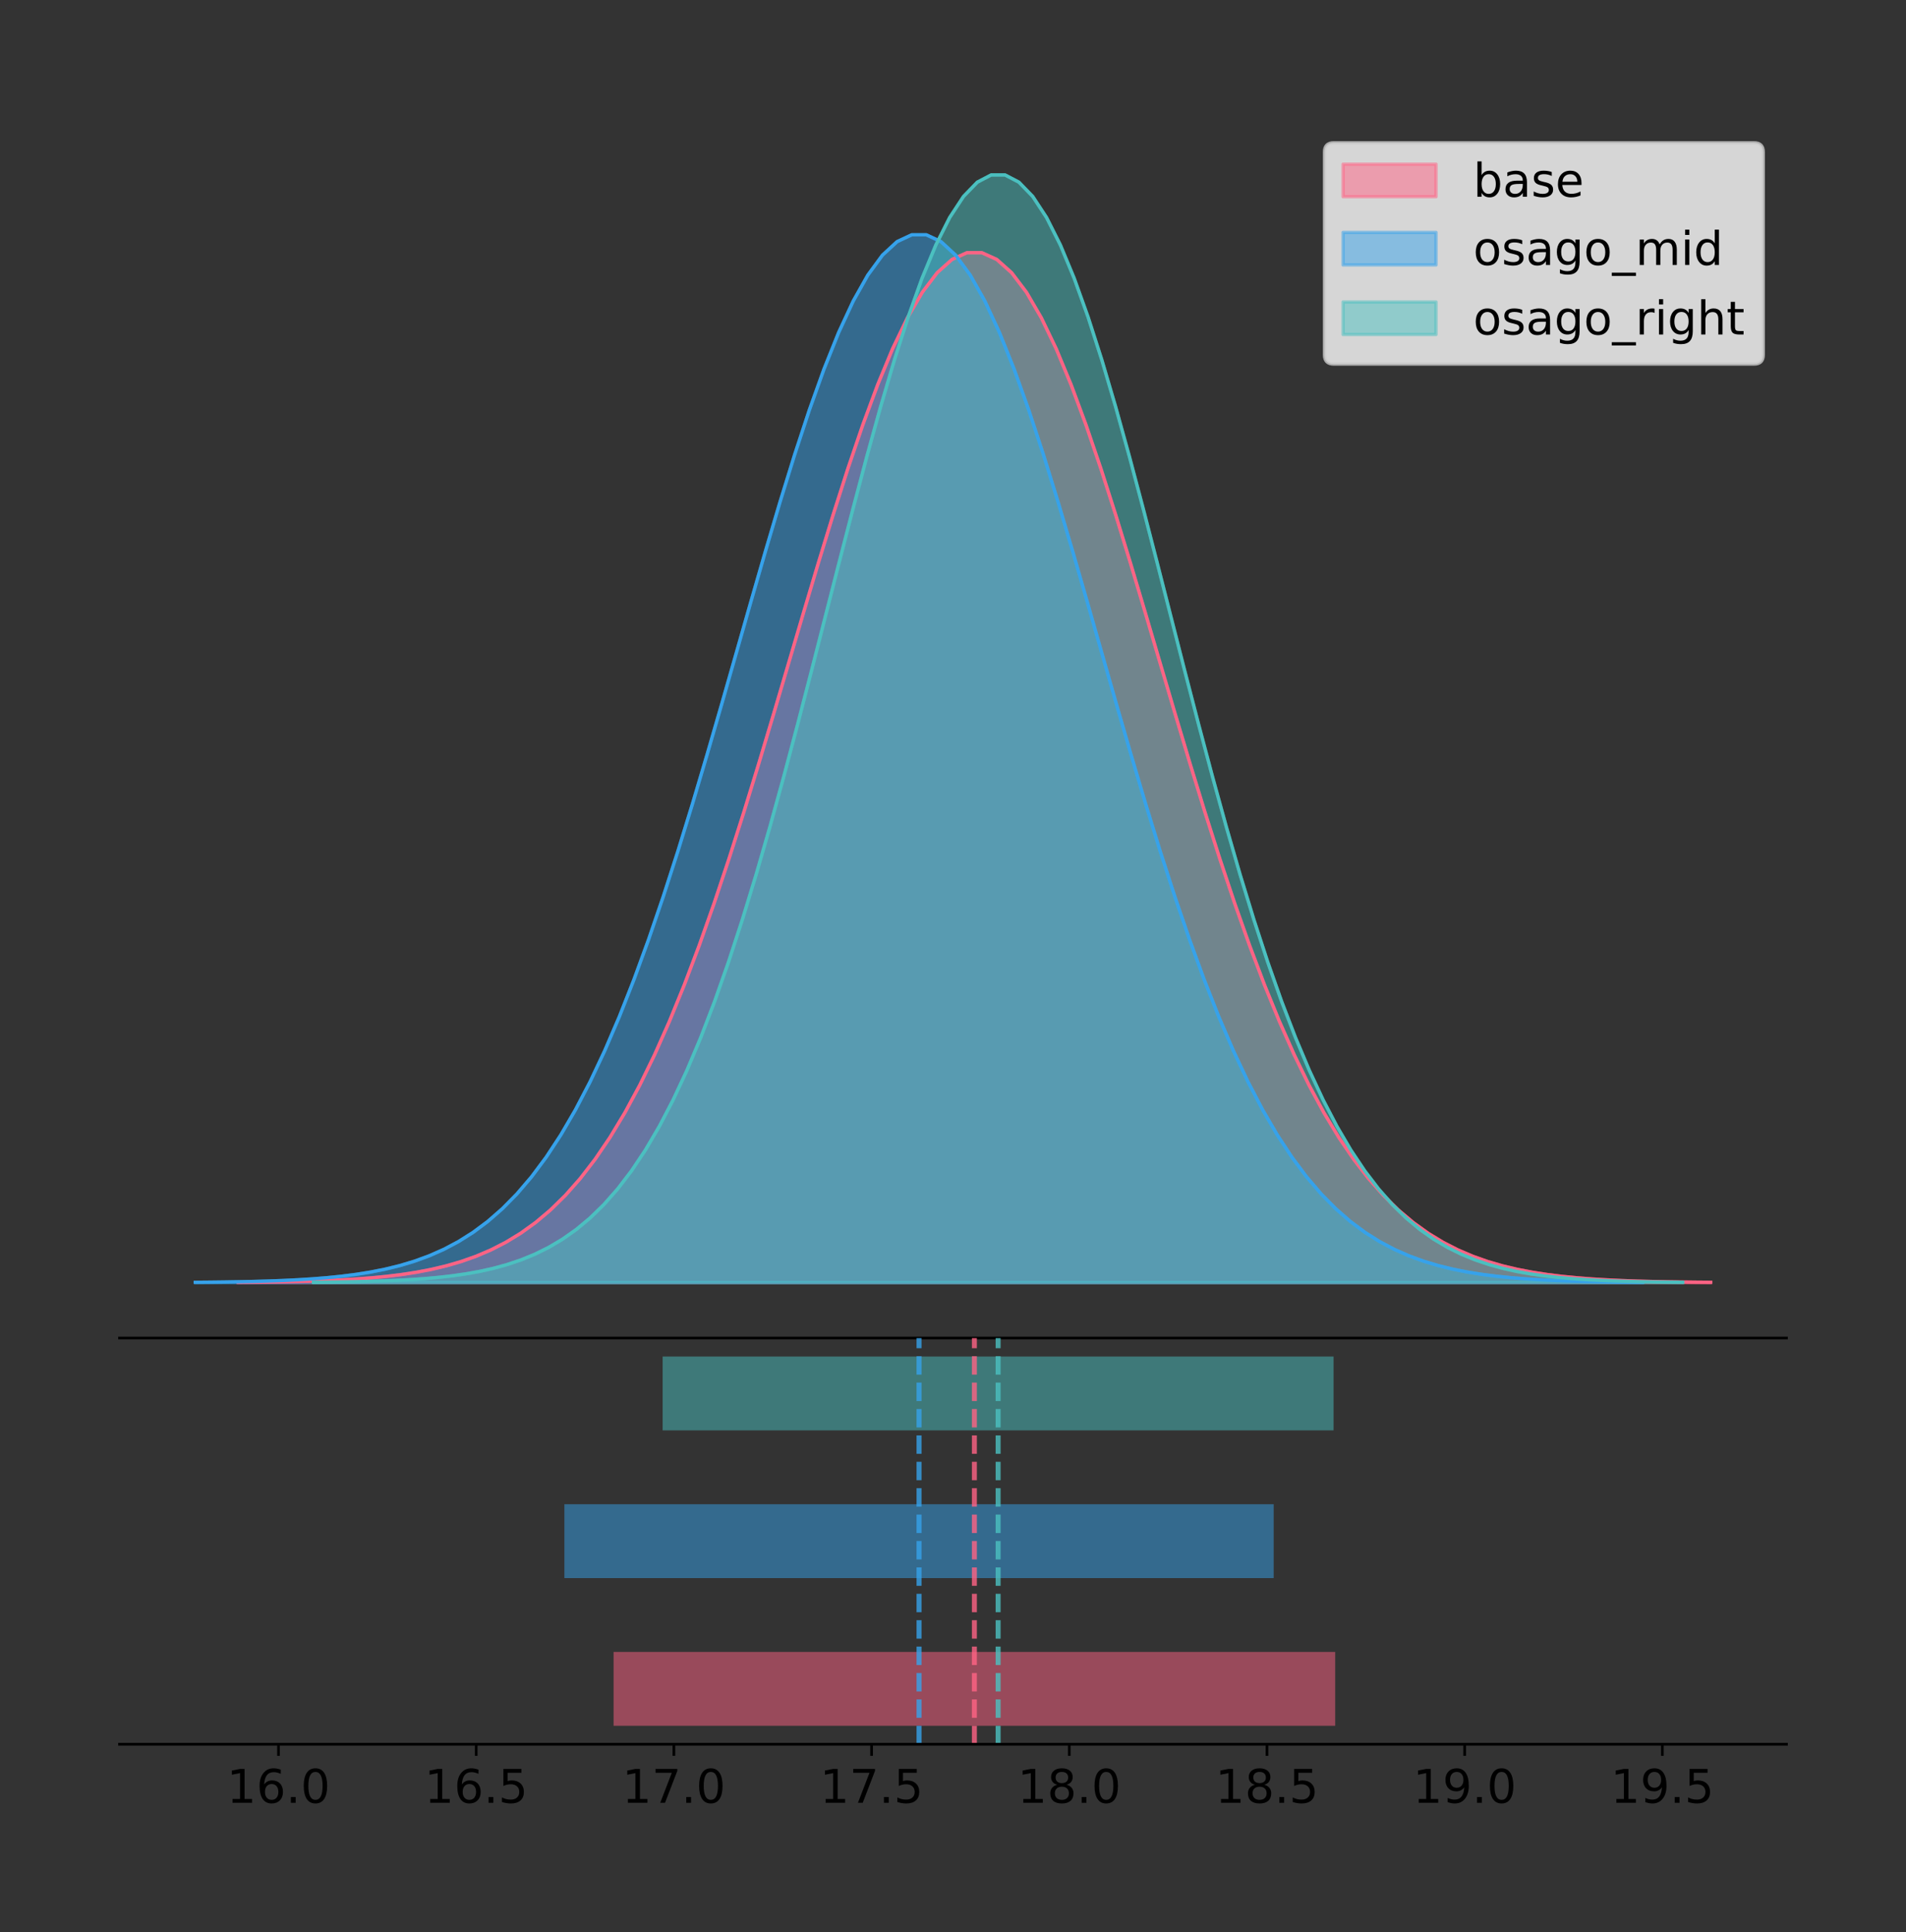 <?xml version="1.0" encoding="utf-8" standalone="no"?>
<!DOCTYPE svg PUBLIC "-//W3C//DTD SVG 1.1//EN"
  "http://www.w3.org/Graphics/SVG/1.1/DTD/svg11.dtd">
<!-- Created with matplotlib (https://matplotlib.org/) -->
<svg height="581.789pt" version="1.1" viewBox="0 0 574.2 581.789" width="574.2pt" xmlns="http://www.w3.org/2000/svg" xmlns:xlink="http://www.w3.org/1999/xlink">
 <rect x="0" y="0" width="574.2" height="581.789" fill="#333333" stroke="none"/>
 <defs>
  <style type="text/css">
*{stroke-linecap:butt;stroke-linejoin:round;}
  </style>
 </defs>
 <g id="figure_1">
  <g id="patch_1">
   <path d="M 0 581.789 
L 574.2 581.789 
L 574.2 0 
L 0 0 
z
" style="fill:none;"/>
  </g>
  <g id="axes_1">
   <g id="patch_2">
    <path d="M 36 402.93 
L 538.2 402.93 
L 538.2 36 
L 36 36 
z
" style="fill:none;"/>
   </g>
   <g id="PolyCollection_1">
    <defs>
     <path d="M 71.715 -195.538 
L 71.715 -195.642 
L 76.196 -195.681 
L 80.678 -195.734 
L 85.159 -195.805 
L 89.641 -195.898 
L 94.122 -196.021 
L 98.603 -196.182 
L 103.085 -196.391 
L 107.566 -196.66 
L 112.048 -197.004 
L 116.529 -197.442 
L 121.01 -197.994 
L 125.492 -198.685 
L 129.973 -199.545 
L 134.454 -200.607 
L 138.936 -201.909 
L 143.417 -203.493 
L 147.899 -205.406 
L 152.38 -207.699 
L 156.861 -210.427 
L 161.343 -213.649 
L 165.824 -217.425 
L 170.306 -221.817 
L 174.787 -226.883 
L 179.268 -232.683 
L 183.75 -239.27 
L 188.231 -246.69 
L 192.713 -254.98 
L 197.194 -264.163 
L 201.675 -274.249 
L 206.157 -285.23 
L 210.638 -297.078 
L 215.12 -309.742 
L 219.601 -323.151 
L 224.082 -337.205 
L 228.564 -351.783 
L 233.045 -366.74 
L 237.526 -381.908 
L 242.008 -397.1 
L 246.489 -412.11 
L 250.971 -426.724 
L 255.452 -440.718 
L 259.933 -453.867 
L 264.415 -465.949 
L 268.896 -476.754 
L 273.378 -486.087 
L 277.859 -493.776 
L 282.34 -499.676 
L 286.822 -503.674 
L 291.303 -505.693 
L 295.785 -505.693 
L 300.266 -503.674 
L 304.747 -499.676 
L 309.229 -493.776 
L 313.71 -486.087 
L 318.192 -476.754 
L 322.673 -465.949 
L 327.154 -453.867 
L 331.636 -440.718 
L 336.117 -426.724 
L 340.598 -412.11 
L 345.08 -397.1 
L 349.561 -381.908 
L 354.043 -366.74 
L 358.524 -351.783 
L 363.005 -337.205 
L 367.487 -323.151 
L 371.968 -309.742 
L 376.45 -297.078 
L 380.931 -285.23 
L 385.412 -274.249 
L 389.894 -264.163 
L 394.375 -254.98 
L 398.857 -246.69 
L 403.338 -239.27 
L 407.819 -232.683 
L 412.301 -226.883 
L 416.782 -221.817 
L 421.264 -217.425 
L 425.745 -213.649 
L 430.226 -210.427 
L 434.708 -207.699 
L 439.189 -205.406 
L 443.67 -203.493 
L 448.152 -201.909 
L 452.633 -200.607 
L 457.115 -199.545 
L 461.596 -198.685 
L 466.077 -197.994 
L 470.559 -197.442 
L 475.04 -197.004 
L 479.522 -196.66 
L 484.003 -196.391 
L 488.484 -196.182 
L 492.966 -196.021 
L 497.447 -195.898 
L 501.929 -195.805 
L 506.41 -195.734 
L 510.891 -195.681 
L 515.373 -195.642 
L 515.373 -195.538 
L 515.373 -195.538 
L 510.891 -195.538 
L 506.41 -195.538 
L 501.929 -195.538 
L 497.447 -195.538 
L 492.966 -195.538 
L 488.484 -195.538 
L 484.003 -195.538 
L 479.522 -195.538 
L 475.04 -195.538 
L 470.559 -195.538 
L 466.077 -195.538 
L 461.596 -195.538 
L 457.115 -195.538 
L 452.633 -195.538 
L 448.152 -195.538 
L 443.67 -195.538 
L 439.189 -195.538 
L 434.708 -195.538 
L 430.226 -195.538 
L 425.745 -195.538 
L 421.264 -195.538 
L 416.782 -195.538 
L 412.301 -195.538 
L 407.819 -195.538 
L 403.338 -195.538 
L 398.857 -195.538 
L 394.375 -195.538 
L 389.894 -195.538 
L 385.412 -195.538 
L 380.931 -195.538 
L 376.45 -195.538 
L 371.968 -195.538 
L 367.487 -195.538 
L 363.005 -195.538 
L 358.524 -195.538 
L 354.043 -195.538 
L 349.561 -195.538 
L 345.08 -195.538 
L 340.598 -195.538 
L 336.117 -195.538 
L 331.636 -195.538 
L 327.154 -195.538 
L 322.673 -195.538 
L 318.192 -195.538 
L 313.71 -195.538 
L 309.229 -195.538 
L 304.747 -195.538 
L 300.266 -195.538 
L 295.785 -195.538 
L 291.303 -195.538 
L 286.822 -195.538 
L 282.34 -195.538 
L 277.859 -195.538 
L 273.378 -195.538 
L 268.896 -195.538 
L 264.415 -195.538 
L 259.933 -195.538 
L 255.452 -195.538 
L 250.971 -195.538 
L 246.489 -195.538 
L 242.008 -195.538 
L 237.526 -195.538 
L 233.045 -195.538 
L 228.564 -195.538 
L 224.082 -195.538 
L 219.601 -195.538 
L 215.12 -195.538 
L 210.638 -195.538 
L 206.157 -195.538 
L 201.675 -195.538 
L 197.194 -195.538 
L 192.713 -195.538 
L 188.231 -195.538 
L 183.75 -195.538 
L 179.268 -195.538 
L 174.787 -195.538 
L 170.306 -195.538 
L 165.824 -195.538 
L 161.343 -195.538 
L 156.861 -195.538 
L 152.38 -195.538 
L 147.899 -195.538 
L 143.417 -195.538 
L 138.936 -195.538 
L 134.454 -195.538 
L 129.973 -195.538 
L 125.492 -195.538 
L 121.01 -195.538 
L 116.529 -195.538 
L 112.048 -195.538 
L 107.566 -195.538 
L 103.085 -195.538 
L 98.603 -195.538 
L 94.122 -195.538 
L 89.641 -195.538 
L 85.159 -195.538 
L 80.678 -195.538 
L 76.196 -195.538 
L 71.715 -195.538 
z
" id="m3d59bd72b1" style="stroke:#ff6384;stroke-opacity:0.5;"/>
    </defs>
    <g clip-path="url(#p1ff8e3273d)">
     <use style="fill:#ff6384;fill-opacity:0.5;stroke:#ff6384;stroke-opacity:0.5;" x="0" xlink:href="#m3d59bd72b1" y="581.789"/>
    </g>
   </g>
   <g id="PolyCollection_2">
    <defs>
     <path d="M 58.827 -195.538 
L 58.827 -195.644 
L 63.232 -195.684 
L 67.637 -195.738 
L 72.042 -195.809 
L 76.447 -195.904 
L 80.852 -196.029 
L 85.256 -196.193 
L 89.661 -196.405 
L 94.066 -196.679 
L 98.471 -197.029 
L 102.876 -197.475 
L 107.281 -198.036 
L 111.686 -198.74 
L 116.09 -199.615 
L 120.495 -200.695 
L 124.9 -202.02 
L 129.305 -203.631 
L 133.71 -205.577 
L 138.115 -207.91 
L 142.52 -210.686 
L 146.924 -213.964 
L 151.329 -217.806 
L 155.734 -222.273 
L 160.139 -227.428 
L 164.544 -233.329 
L 168.949 -240.03 
L 173.354 -247.579 
L 177.758 -256.012 
L 182.163 -265.355 
L 186.568 -275.617 
L 190.973 -286.788 
L 195.378 -298.842 
L 199.783 -311.727 
L 204.188 -325.368 
L 208.593 -339.666 
L 212.997 -354.498 
L 217.402 -369.715 
L 221.807 -385.146 
L 226.212 -400.602 
L 230.617 -415.873 
L 235.022 -430.741 
L 239.427 -444.978 
L 243.831 -458.355 
L 248.236 -470.647 
L 252.641 -481.64 
L 257.046 -491.135 
L 261.451 -498.958 
L 265.856 -504.96 
L 270.261 -509.028 
L 274.665 -511.082 
L 279.07 -511.082 
L 283.475 -509.028 
L 287.88 -504.96 
L 292.285 -498.958 
L 296.69 -491.135 
L 301.095 -481.64 
L 305.499 -470.647 
L 309.904 -458.355 
L 314.309 -444.978 
L 318.714 -430.741 
L 323.119 -415.873 
L 327.524 -400.602 
L 331.929 -385.146 
L 336.333 -369.715 
L 340.738 -354.498 
L 345.143 -339.666 
L 349.548 -325.368 
L 353.953 -311.727 
L 358.358 -298.842 
L 362.763 -286.788 
L 367.167 -275.617 
L 371.572 -265.355 
L 375.977 -256.012 
L 380.382 -247.579 
L 384.787 -240.03 
L 389.192 -233.329 
L 393.597 -227.428 
L 398.001 -222.273 
L 402.406 -217.806 
L 406.811 -213.964 
L 411.216 -210.686 
L 415.621 -207.91 
L 420.026 -205.577 
L 424.431 -203.631 
L 428.836 -202.02 
L 433.24 -200.695 
L 437.645 -199.615 
L 442.05 -198.74 
L 446.455 -198.036 
L 450.86 -197.475 
L 455.265 -197.029 
L 459.67 -196.679 
L 464.074 -196.405 
L 468.479 -196.193 
L 472.884 -196.029 
L 477.289 -195.904 
L 481.694 -195.809 
L 486.099 -195.738 
L 490.504 -195.684 
L 494.908 -195.644 
L 494.908 -195.538 
L 494.908 -195.538 
L 490.504 -195.538 
L 486.099 -195.538 
L 481.694 -195.538 
L 477.289 -195.538 
L 472.884 -195.538 
L 468.479 -195.538 
L 464.074 -195.538 
L 459.67 -195.538 
L 455.265 -195.538 
L 450.86 -195.538 
L 446.455 -195.538 
L 442.05 -195.538 
L 437.645 -195.538 
L 433.24 -195.538 
L 428.836 -195.538 
L 424.431 -195.538 
L 420.026 -195.538 
L 415.621 -195.538 
L 411.216 -195.538 
L 406.811 -195.538 
L 402.406 -195.538 
L 398.001 -195.538 
L 393.597 -195.538 
L 389.192 -195.538 
L 384.787 -195.538 
L 380.382 -195.538 
L 375.977 -195.538 
L 371.572 -195.538 
L 367.167 -195.538 
L 362.763 -195.538 
L 358.358 -195.538 
L 353.953 -195.538 
L 349.548 -195.538 
L 345.143 -195.538 
L 340.738 -195.538 
L 336.333 -195.538 
L 331.929 -195.538 
L 327.524 -195.538 
L 323.119 -195.538 
L 318.714 -195.538 
L 314.309 -195.538 
L 309.904 -195.538 
L 305.499 -195.538 
L 301.095 -195.538 
L 296.69 -195.538 
L 292.285 -195.538 
L 287.88 -195.538 
L 283.475 -195.538 
L 279.07 -195.538 
L 274.665 -195.538 
L 270.261 -195.538 
L 265.856 -195.538 
L 261.451 -195.538 
L 257.046 -195.538 
L 252.641 -195.538 
L 248.236 -195.538 
L 243.831 -195.538 
L 239.427 -195.538 
L 235.022 -195.538 
L 230.617 -195.538 
L 226.212 -195.538 
L 221.807 -195.538 
L 217.402 -195.538 
L 212.997 -195.538 
L 208.593 -195.538 
L 204.188 -195.538 
L 199.783 -195.538 
L 195.378 -195.538 
L 190.973 -195.538 
L 186.568 -195.538 
L 182.163 -195.538 
L 177.758 -195.538 
L 173.354 -195.538 
L 168.949 -195.538 
L 164.544 -195.538 
L 160.139 -195.538 
L 155.734 -195.538 
L 151.329 -195.538 
L 146.924 -195.538 
L 142.52 -195.538 
L 138.115 -195.538 
L 133.71 -195.538 
L 129.305 -195.538 
L 124.9 -195.538 
L 120.495 -195.538 
L 116.09 -195.538 
L 111.686 -195.538 
L 107.281 -195.538 
L 102.876 -195.538 
L 98.471 -195.538 
L 94.066 -195.538 
L 89.661 -195.538 
L 85.256 -195.538 
L 80.852 -195.538 
L 76.447 -195.538 
L 72.042 -195.538 
L 67.637 -195.538 
L 63.232 -195.538 
L 58.827 -195.538 
z
" id="m0aa24e243f" style="stroke:#36a2eb;stroke-opacity:0.5;"/>
    </defs>
    <g clip-path="url(#p1ff8e3273d)">
     <use style="fill:#36a2eb;fill-opacity:0.5;stroke:#36a2eb;stroke-opacity:0.5;" x="0" xlink:href="#m0aa24e243f" y="581.789"/>
    </g>
   </g>
   <g id="PolyCollection_3">
    <defs>
     <path d="M 94.435 -195.538 
L 94.435 -195.65 
L 98.602 -195.692 
L 102.769 -195.749 
L 106.935 -195.825 
L 111.102 -195.925 
L 115.269 -196.058 
L 119.436 -196.23 
L 123.602 -196.455 
L 127.769 -196.744 
L 131.936 -197.115 
L 136.103 -197.585 
L 140.27 -198.179 
L 144.436 -198.923 
L 148.603 -199.848 
L 152.77 -200.99 
L 156.937 -202.39 
L 161.103 -204.093 
L 165.27 -206.151 
L 169.437 -208.617 
L 173.604 -211.552 
L 177.771 -215.017 
L 181.937 -219.078 
L 186.104 -223.801 
L 190.271 -229.25 
L 194.438 -235.488 
L 198.605 -242.572 
L 202.771 -250.552 
L 206.938 -259.468 
L 211.105 -269.344 
L 215.272 -280.192 
L 219.438 -292.002 
L 223.605 -304.744 
L 227.772 -318.365 
L 231.939 -332.786 
L 236.106 -347.901 
L 240.272 -363.58 
L 244.439 -379.667 
L 248.606 -395.98 
L 252.773 -412.318 
L 256.94 -428.462 
L 261.106 -444.18 
L 265.273 -459.23 
L 269.44 -473.372 
L 273.607 -486.366 
L 277.773 -497.987 
L 281.94 -508.025 
L 286.107 -516.294 
L 290.274 -522.64 
L 294.441 -526.94 
L 298.607 -529.111 
L 302.774 -529.111 
L 306.941 -526.94 
L 311.108 -522.64 
L 315.274 -516.294 
L 319.441 -508.025 
L 323.608 -497.987 
L 327.775 -486.366 
L 331.942 -473.372 
L 336.108 -459.23 
L 340.275 -444.18 
L 344.442 -428.462 
L 348.609 -412.318 
L 352.776 -395.98 
L 356.942 -379.667 
L 361.109 -363.58 
L 365.276 -347.901 
L 369.443 -332.786 
L 373.609 -318.365 
L 377.776 -304.744 
L 381.943 -292.002 
L 386.11 -280.192 
L 390.277 -269.344 
L 394.443 -259.468 
L 398.61 -250.552 
L 402.777 -242.572 
L 406.944 -235.488 
L 411.11 -229.25 
L 415.277 -223.801 
L 419.444 -219.078 
L 423.611 -215.017 
L 427.778 -211.552 
L 431.944 -208.617 
L 436.111 -206.151 
L 440.278 -204.093 
L 444.445 -202.39 
L 448.612 -200.99 
L 452.778 -199.848 
L 456.945 -198.923 
L 461.112 -198.179 
L 465.279 -197.585 
L 469.445 -197.115 
L 473.612 -196.744 
L 477.779 -196.455 
L 481.946 -196.23 
L 486.113 -196.058 
L 490.279 -195.925 
L 494.446 -195.825 
L 498.613 -195.749 
L 502.78 -195.692 
L 506.946 -195.65 
L 506.946 -195.538 
L 506.946 -195.538 
L 502.78 -195.538 
L 498.613 -195.538 
L 494.446 -195.538 
L 490.279 -195.538 
L 486.113 -195.538 
L 481.946 -195.538 
L 477.779 -195.538 
L 473.612 -195.538 
L 469.445 -195.538 
L 465.279 -195.538 
L 461.112 -195.538 
L 456.945 -195.538 
L 452.778 -195.538 
L 448.612 -195.538 
L 444.445 -195.538 
L 440.278 -195.538 
L 436.111 -195.538 
L 431.944 -195.538 
L 427.778 -195.538 
L 423.611 -195.538 
L 419.444 -195.538 
L 415.277 -195.538 
L 411.11 -195.538 
L 406.944 -195.538 
L 402.777 -195.538 
L 398.61 -195.538 
L 394.443 -195.538 
L 390.277 -195.538 
L 386.11 -195.538 
L 381.943 -195.538 
L 377.776 -195.538 
L 373.609 -195.538 
L 369.443 -195.538 
L 365.276 -195.538 
L 361.109 -195.538 
L 356.942 -195.538 
L 352.776 -195.538 
L 348.609 -195.538 
L 344.442 -195.538 
L 340.275 -195.538 
L 336.108 -195.538 
L 331.942 -195.538 
L 327.775 -195.538 
L 323.608 -195.538 
L 319.441 -195.538 
L 315.274 -195.538 
L 311.108 -195.538 
L 306.941 -195.538 
L 302.774 -195.538 
L 298.607 -195.538 
L 294.441 -195.538 
L 290.274 -195.538 
L 286.107 -195.538 
L 281.94 -195.538 
L 277.773 -195.538 
L 273.607 -195.538 
L 269.44 -195.538 
L 265.273 -195.538 
L 261.106 -195.538 
L 256.94 -195.538 
L 252.773 -195.538 
L 248.606 -195.538 
L 244.439 -195.538 
L 240.272 -195.538 
L 236.106 -195.538 
L 231.939 -195.538 
L 227.772 -195.538 
L 223.605 -195.538 
L 219.438 -195.538 
L 215.272 -195.538 
L 211.105 -195.538 
L 206.938 -195.538 
L 202.771 -195.538 
L 198.605 -195.538 
L 194.438 -195.538 
L 190.271 -195.538 
L 186.104 -195.538 
L 181.937 -195.538 
L 177.771 -195.538 
L 173.604 -195.538 
L 169.437 -195.538 
L 165.27 -195.538 
L 161.103 -195.538 
L 156.937 -195.538 
L 152.77 -195.538 
L 148.603 -195.538 
L 144.436 -195.538 
L 140.27 -195.538 
L 136.103 -195.538 
L 131.936 -195.538 
L 127.769 -195.538 
L 123.602 -195.538 
L 119.436 -195.538 
L 115.269 -195.538 
L 111.102 -195.538 
L 106.935 -195.538 
L 102.769 -195.538 
L 98.602 -195.538 
L 94.435 -195.538 
z
" id="m63bf0b1bee" style="stroke:#4bc0c0;stroke-opacity:0.5;"/>
    </defs>
    <g clip-path="url(#p1ff8e3273d)">
     <use style="fill:#4bc0c0;fill-opacity:0.5;stroke:#4bc0c0;stroke-opacity:0.5;" x="0" xlink:href="#m63bf0b1bee" y="581.789"/>
    </g>
   </g>
   <g id="line2d_1">
    <path clip-path="url(#p1ff8e3273d)" d="M 71.715 386.147 
L 76.196 386.108 
L 80.678 386.055 
L 85.159 385.985 
L 89.641 385.891 
L 94.122 385.768 
L 98.603 385.607 
L 103.085 385.399 
L 107.566 385.13 
L 112.048 384.785 
L 116.529 384.348 
L 121.01 383.796 
L 125.492 383.104 
L 129.973 382.244 
L 134.454 381.182 
L 138.936 379.88 
L 143.417 378.297 
L 147.899 376.384 
L 152.38 374.091 
L 156.861 371.362 
L 161.343 368.14 
L 165.824 364.364 
L 170.306 359.973 
L 174.787 354.906 
L 179.268 349.106 
L 183.75 342.519 
L 188.231 335.099 
L 192.713 326.81 
L 197.194 317.627 
L 201.675 307.54 
L 206.157 296.559 
L 210.638 284.712 
L 215.12 272.047 
L 219.601 258.639 
L 224.082 244.585 
L 228.564 230.006 
L 233.045 215.049 
L 237.526 199.881 
L 242.008 184.69 
L 246.489 169.679 
L 250.971 155.065 
L 255.452 141.071 
L 259.933 127.923 
L 264.415 115.84 
L 268.896 105.036 
L 273.378 95.702 
L 277.859 88.013 
L 282.34 82.113 
L 286.822 78.115 
L 291.303 76.097 
L 295.785 76.097 
L 300.266 78.115 
L 304.747 82.113 
L 309.229 88.013 
L 313.71 95.702 
L 318.192 105.036 
L 322.673 115.84 
L 327.154 127.923 
L 331.636 141.071 
L 336.117 155.065 
L 340.598 169.679 
L 345.08 184.69 
L 349.561 199.881 
L 354.043 215.049 
L 358.524 230.006 
L 363.005 244.585 
L 367.487 258.639 
L 371.968 272.047 
L 376.45 284.712 
L 380.931 296.559 
L 385.412 307.54 
L 389.894 317.627 
L 394.375 326.81 
L 398.857 335.099 
L 403.338 342.519 
L 407.819 349.106 
L 412.301 354.906 
L 416.782 359.973 
L 421.264 364.364 
L 425.745 368.14 
L 430.226 371.362 
L 434.708 374.091 
L 439.189 376.384 
L 443.67 378.297 
L 448.152 379.88 
L 452.633 381.182 
L 457.115 382.244 
L 461.596 383.104 
L 466.077 383.796 
L 470.559 384.348 
L 475.04 384.785 
L 479.522 385.13 
L 484.003 385.399 
L 488.484 385.607 
L 492.966 385.768 
L 497.447 385.891 
L 501.929 385.985 
L 506.41 386.055 
L 510.891 386.108 
L 515.373 386.147 
" style="fill:none;stroke:#ff6384;stroke-linecap:square;"/>
   </g>
   <g id="line2d_2">
    <path clip-path="url(#p1ff8e3273d)" d="M 58.827 386.145 
L 63.232 386.105 
L 67.637 386.052 
L 72.042 385.98 
L 76.447 385.885 
L 80.852 385.76 
L 85.256 385.596 
L 89.661 385.384 
L 94.066 385.11 
L 98.471 384.76 
L 102.876 384.315 
L 107.281 383.753 
L 111.686 383.049 
L 116.09 382.174 
L 120.495 381.094 
L 124.9 379.77 
L 129.305 378.158 
L 133.71 376.212 
L 138.115 373.879 
L 142.52 371.103 
L 146.924 367.825 
L 151.329 363.984 
L 155.734 359.516 
L 160.139 354.362 
L 164.544 348.461 
L 168.949 341.759 
L 173.354 334.21 
L 177.758 325.777 
L 182.163 316.434 
L 186.568 306.173 
L 190.973 295.001 
L 195.378 282.947 
L 199.783 270.063 
L 204.188 256.422 
L 208.593 242.123 
L 212.997 227.291 
L 217.402 212.074 
L 221.807 196.643 
L 226.212 181.188 
L 230.617 165.916 
L 235.022 151.048 
L 239.427 136.811 
L 243.831 123.434 
L 248.236 111.142 
L 252.641 100.15 
L 257.046 90.654 
L 261.451 82.832 
L 265.856 76.829 
L 270.261 72.762 
L 274.665 70.708 
L 279.07 70.708 
L 283.475 72.762 
L 287.88 76.829 
L 292.285 82.832 
L 296.69 90.654 
L 301.095 100.15 
L 305.499 111.142 
L 309.904 123.434 
L 314.309 136.811 
L 318.714 151.048 
L 323.119 165.916 
L 327.524 181.188 
L 331.929 196.643 
L 336.333 212.074 
L 340.738 227.291 
L 345.143 242.123 
L 349.548 256.422 
L 353.953 270.063 
L 358.358 282.947 
L 362.763 295.001 
L 367.167 306.173 
L 371.572 316.434 
L 375.977 325.777 
L 380.382 334.21 
L 384.787 341.759 
L 389.192 348.461 
L 393.597 354.362 
L 398.001 359.516 
L 402.406 363.984 
L 406.811 367.825 
L 411.216 371.103 
L 415.621 373.879 
L 420.026 376.212 
L 424.431 378.158 
L 428.836 379.77 
L 433.24 381.094 
L 437.645 382.174 
L 442.05 383.049 
L 446.455 383.753 
L 450.86 384.315 
L 455.265 384.76 
L 459.67 385.11 
L 464.074 385.384 
L 468.479 385.596 
L 472.884 385.76 
L 477.289 385.885 
L 481.694 385.98 
L 486.099 386.052 
L 490.504 386.105 
L 494.908 386.145 
" style="fill:none;stroke:#36a2eb;stroke-linecap:square;"/>
   </g>
   <g id="line2d_3">
    <path clip-path="url(#p1ff8e3273d)" d="M 94.435 386.139 
L 98.602 386.097 
L 102.769 386.04 
L 106.935 385.965 
L 111.102 385.864 
L 115.269 385.732 
L 119.436 385.559 
L 123.602 385.334 
L 127.769 385.045 
L 131.936 384.675 
L 136.103 384.204 
L 140.27 383.61 
L 144.436 382.867 
L 148.603 381.941 
L 152.77 380.799 
L 156.937 379.399 
L 161.103 377.696 
L 165.27 375.639 
L 169.437 373.172 
L 173.604 370.238 
L 177.771 366.772 
L 181.937 362.711 
L 186.104 357.989 
L 190.271 352.539 
L 194.438 346.301 
L 198.605 339.217 
L 202.771 331.237 
L 206.938 322.322 
L 211.105 312.445 
L 215.272 301.597 
L 219.438 289.787 
L 223.605 277.045 
L 227.772 263.424 
L 231.939 249.004 
L 236.106 233.888 
L 240.272 218.209 
L 244.439 202.123 
L 248.606 185.809 
L 252.773 169.471 
L 256.94 153.327 
L 261.106 137.61 
L 265.273 122.559 
L 269.44 108.418 
L 273.607 95.423 
L 277.773 83.803 
L 281.94 73.765 
L 286.107 65.495 
L 290.274 59.15 
L 294.441 54.85 
L 298.607 52.679 
L 302.774 52.679 
L 306.941 54.85 
L 311.108 59.15 
L 315.274 65.495 
L 319.441 73.765 
L 323.608 83.803 
L 327.775 95.423 
L 331.942 108.418 
L 336.108 122.559 
L 340.275 137.61 
L 344.442 153.327 
L 348.609 169.471 
L 352.776 185.809 
L 356.942 202.123 
L 361.109 218.209 
L 365.276 233.888 
L 369.443 249.004 
L 373.609 263.424 
L 377.776 277.045 
L 381.943 289.787 
L 386.11 301.597 
L 390.277 312.445 
L 394.443 322.322 
L 398.61 331.237 
L 402.777 339.217 
L 406.944 346.301 
L 411.11 352.539 
L 415.277 357.989 
L 419.444 362.711 
L 423.611 366.772 
L 427.778 370.238 
L 431.944 373.172 
L 436.111 375.639 
L 440.278 377.696 
L 444.445 379.399 
L 448.612 380.799 
L 452.778 381.941 
L 456.945 382.867 
L 461.112 383.61 
L 465.279 384.204 
L 469.445 384.675 
L 473.612 385.045 
L 477.779 385.334 
L 481.946 385.559 
L 486.113 385.732 
L 490.279 385.864 
L 494.446 385.965 
L 498.613 386.04 
L 502.78 386.097 
L 506.946 386.139 
" style="fill:none;stroke:#4bc0c0;stroke-linecap:square;"/>
   </g>
   <g id="patch_3">
    <path d="M 36 402.93 
L 538.2 402.93 
" style="fill:none;stroke:#000000;stroke-linecap:square;stroke-linejoin:miter;stroke-width:0.8;"/>
   </g>
   <g id="legend_1">
    <g id="patch_4">
     <path d="M 401.814 109.627 
L 528.4 109.627 
Q 531.2 109.627 531.2 106.827 
L 531.2 45.8 
Q 531.2 43 528.4 43 
L 401.814 43 
Q 399.014 43 399.014 45.8 
L 399.014 106.827 
Q 399.014 109.627 401.814 109.627 
z
" style="fill:#ffffff;opacity:0.8;stroke:#cccccc;stroke-linejoin:miter;"/>
    </g>
    <g id="patch_5">
     <path d="M 404.614 59.238 
L 432.614 59.238 
L 432.614 49.438 
L 404.614 49.438 
z
" style="fill:#ff6384;opacity:0.5;stroke:#ff6384;stroke-linejoin:miter;"/>
    </g>
    <g id="text_1">
     <!-- base -->
     <defs>
      <path d="M 48.688 27.297 
Q 48.688 37.203 44.609 42.844 
Q 40.531 48.484 33.406 48.484 
Q 26.266 48.484 22.188 42.844 
Q 18.109 37.203 18.109 27.297 
Q 18.109 17.391 22.188 11.75 
Q 26.266 6.109 33.406 6.109 
Q 40.531 6.109 44.609 11.75 
Q 48.688 17.391 48.688 27.297 
z
M 18.109 46.391 
Q 20.953 51.266 25.266 53.625 
Q 29.594 56 35.594 56 
Q 45.562 56 51.781 48.094 
Q 58.016 40.188 58.016 27.297 
Q 58.016 14.406 51.781 6.484 
Q 45.562 -1.422 35.594 -1.422 
Q 29.594 -1.422 25.266 0.953 
Q 20.953 3.328 18.109 8.203 
L 18.109 0 
L 9.078 0 
L 9.078 75.984 
L 18.109 75.984 
z
" id="DejaVuSans-98"/>
      <path d="M 34.281 27.484 
Q 23.391 27.484 19.188 25 
Q 14.984 22.516 14.984 16.5 
Q 14.984 11.719 18.141 8.906 
Q 21.297 6.109 26.703 6.109 
Q 34.188 6.109 38.703 11.406 
Q 43.219 16.703 43.219 25.484 
L 43.219 27.484 
z
M 52.203 31.203 
L 52.203 0 
L 43.219 0 
L 43.219 8.297 
Q 40.141 3.328 35.547 0.953 
Q 30.953 -1.422 24.312 -1.422 
Q 15.922 -1.422 10.953 3.297 
Q 6 8.016 6 15.922 
Q 6 25.141 12.172 29.828 
Q 18.359 34.516 30.609 34.516 
L 43.219 34.516 
L 43.219 35.406 
Q 43.219 41.609 39.141 45 
Q 35.062 48.391 27.688 48.391 
Q 23 48.391 18.547 47.266 
Q 14.109 46.141 10.016 43.891 
L 10.016 52.203 
Q 14.938 54.109 19.578 55.047 
Q 24.219 56 28.609 56 
Q 40.484 56 46.344 49.844 
Q 52.203 43.703 52.203 31.203 
z
" id="DejaVuSans-97"/>
      <path d="M 44.281 53.078 
L 44.281 44.578 
Q 40.484 46.531 36.375 47.5 
Q 32.281 48.484 27.875 48.484 
Q 21.188 48.484 17.844 46.438 
Q 14.5 44.391 14.5 40.281 
Q 14.5 37.156 16.891 35.375 
Q 19.281 33.594 26.516 31.984 
L 29.594 31.297 
Q 39.156 29.25 43.188 25.516 
Q 47.219 21.781 47.219 15.094 
Q 47.219 7.469 41.188 3.016 
Q 35.156 -1.422 24.609 -1.422 
Q 20.219 -1.422 15.453 -0.562 
Q 10.688 0.297 5.422 2 
L 5.422 11.281 
Q 10.406 8.688 15.234 7.391 
Q 20.062 6.109 24.812 6.109 
Q 31.156 6.109 34.562 8.281 
Q 37.984 10.453 37.984 14.406 
Q 37.984 18.062 35.516 20.016 
Q 33.062 21.969 24.703 23.781 
L 21.578 24.516 
Q 13.234 26.266 9.516 29.906 
Q 5.812 33.547 5.812 39.891 
Q 5.812 47.609 11.281 51.797 
Q 16.75 56 26.812 56 
Q 31.781 56 36.172 55.266 
Q 40.578 54.547 44.281 53.078 
z
" id="DejaVuSans-115"/>
      <path d="M 56.203 29.594 
L 56.203 25.203 
L 14.891 25.203 
Q 15.484 15.922 20.484 11.062 
Q 25.484 6.203 34.422 6.203 
Q 39.594 6.203 44.453 7.469 
Q 49.312 8.734 54.109 11.281 
L 54.109 2.781 
Q 49.266 0.734 44.188 -0.344 
Q 39.109 -1.422 33.891 -1.422 
Q 20.797 -1.422 13.156 6.188 
Q 5.516 13.812 5.516 26.812 
Q 5.516 40.234 12.766 48.109 
Q 20.016 56 32.328 56 
Q 43.359 56 49.781 48.891 
Q 56.203 41.797 56.203 29.594 
z
M 47.219 32.234 
Q 47.125 39.594 43.094 43.984 
Q 39.062 48.391 32.422 48.391 
Q 24.906 48.391 20.391 44.141 
Q 15.875 39.891 15.188 32.172 
z
" id="DejaVuSans-101"/>
     </defs>
     <g transform="translate(443.814 59.238)scale(0.14 -0.14)">
      <use xlink:href="#DejaVuSans-98"/>
      <use x="63.477" xlink:href="#DejaVuSans-97"/>
      <use x="124.756" xlink:href="#DejaVuSans-115"/>
      <use x="176.855" xlink:href="#DejaVuSans-101"/>
     </g>
    </g>
    <g id="patch_6">
     <path d="M 404.614 79.787 
L 432.614 79.787 
L 432.614 69.987 
L 404.614 69.987 
z
" style="fill:#36a2eb;opacity:0.5;stroke:#36a2eb;stroke-linejoin:miter;"/>
    </g>
    <g id="text_2">
     <!-- osago_mid -->
     <defs>
      <path d="M 30.609 48.391 
Q 23.391 48.391 19.188 42.75 
Q 14.984 37.109 14.984 27.297 
Q 14.984 17.484 19.156 11.844 
Q 23.344 6.203 30.609 6.203 
Q 37.797 6.203 41.984 11.859 
Q 46.188 17.531 46.188 27.297 
Q 46.188 37.016 41.984 42.703 
Q 37.797 48.391 30.609 48.391 
z
M 30.609 56 
Q 42.328 56 49.016 48.375 
Q 55.719 40.766 55.719 27.297 
Q 55.719 13.875 49.016 6.219 
Q 42.328 -1.422 30.609 -1.422 
Q 18.844 -1.422 12.172 6.219 
Q 5.516 13.875 5.516 27.297 
Q 5.516 40.766 12.172 48.375 
Q 18.844 56 30.609 56 
z
" id="DejaVuSans-111"/>
      <path d="M 45.406 27.984 
Q 45.406 37.75 41.375 43.109 
Q 37.359 48.484 30.078 48.484 
Q 22.859 48.484 18.828 43.109 
Q 14.797 37.75 14.797 27.984 
Q 14.797 18.266 18.828 12.891 
Q 22.859 7.516 30.078 7.516 
Q 37.359 7.516 41.375 12.891 
Q 45.406 18.266 45.406 27.984 
z
M 54.391 6.781 
Q 54.391 -7.172 48.188 -13.984 
Q 42 -20.797 29.203 -20.797 
Q 24.469 -20.797 20.266 -20.094 
Q 16.062 -19.391 12.109 -17.922 
L 12.109 -9.188 
Q 16.062 -11.328 19.922 -12.344 
Q 23.781 -13.375 27.781 -13.375 
Q 36.625 -13.375 41.016 -8.766 
Q 45.406 -4.156 45.406 5.172 
L 45.406 9.625 
Q 42.625 4.781 38.281 2.391 
Q 33.938 0 27.875 0 
Q 17.828 0 11.672 7.656 
Q 5.516 15.328 5.516 27.984 
Q 5.516 40.672 11.672 48.328 
Q 17.828 56 27.875 56 
Q 33.938 56 38.281 53.609 
Q 42.625 51.219 45.406 46.391 
L 45.406 54.688 
L 54.391 54.688 
z
" id="DejaVuSans-103"/>
      <path d="M 50.984 -16.609 
L 50.984 -23.578 
L -0.984 -23.578 
L -0.984 -16.609 
z
" id="DejaVuSans-95"/>
      <path d="M 52 44.188 
Q 55.375 50.25 60.062 53.125 
Q 64.75 56 71.094 56 
Q 79.641 56 84.281 50.016 
Q 88.922 44.047 88.922 33.016 
L 88.922 0 
L 79.891 0 
L 79.891 32.719 
Q 79.891 40.578 77.094 44.375 
Q 74.312 48.188 68.609 48.188 
Q 61.625 48.188 57.562 43.547 
Q 53.516 38.922 53.516 30.906 
L 53.516 0 
L 44.484 0 
L 44.484 32.719 
Q 44.484 40.625 41.703 44.406 
Q 38.922 48.188 33.109 48.188 
Q 26.219 48.188 22.156 43.531 
Q 18.109 38.875 18.109 30.906 
L 18.109 0 
L 9.078 0 
L 9.078 54.688 
L 18.109 54.688 
L 18.109 46.188 
Q 21.188 51.219 25.484 53.609 
Q 29.781 56 35.688 56 
Q 41.656 56 45.828 52.969 
Q 50 49.953 52 44.188 
z
" id="DejaVuSans-109"/>
      <path d="M 9.422 54.688 
L 18.406 54.688 
L 18.406 0 
L 9.422 0 
z
M 9.422 75.984 
L 18.406 75.984 
L 18.406 64.594 
L 9.422 64.594 
z
" id="DejaVuSans-105"/>
      <path d="M 45.406 46.391 
L 45.406 75.984 
L 54.391 75.984 
L 54.391 0 
L 45.406 0 
L 45.406 8.203 
Q 42.578 3.328 38.25 0.953 
Q 33.938 -1.422 27.875 -1.422 
Q 17.969 -1.422 11.734 6.484 
Q 5.516 14.406 5.516 27.297 
Q 5.516 40.188 11.734 48.094 
Q 17.969 56 27.875 56 
Q 33.938 56 38.25 53.625 
Q 42.578 51.266 45.406 46.391 
z
M 14.797 27.297 
Q 14.797 17.391 18.875 11.75 
Q 22.953 6.109 30.078 6.109 
Q 37.203 6.109 41.297 11.75 
Q 45.406 17.391 45.406 27.297 
Q 45.406 37.203 41.297 42.844 
Q 37.203 48.484 30.078 48.484 
Q 22.953 48.484 18.875 42.844 
Q 14.797 37.203 14.797 27.297 
z
" id="DejaVuSans-100"/>
     </defs>
     <g transform="translate(443.814 79.787)scale(0.14 -0.14)">
      <use xlink:href="#DejaVuSans-111"/>
      <use x="61.182" xlink:href="#DejaVuSans-115"/>
      <use x="113.281" xlink:href="#DejaVuSans-97"/>
      <use x="174.561" xlink:href="#DejaVuSans-103"/>
      <use x="238.037" xlink:href="#DejaVuSans-111"/>
      <use x="299.219" xlink:href="#DejaVuSans-95"/>
      <use x="349.219" xlink:href="#DejaVuSans-109"/>
      <use x="446.631" xlink:href="#DejaVuSans-105"/>
      <use x="474.414" xlink:href="#DejaVuSans-100"/>
     </g>
    </g>
    <g id="patch_7">
     <path d="M 404.614 100.726 
L 432.614 100.726 
L 432.614 90.926 
L 404.614 90.926 
z
" style="fill:#4bc0c0;opacity:0.5;stroke:#4bc0c0;stroke-linejoin:miter;"/>
    </g>
    <g id="text_3">
     <!-- osago_right -->
     <defs>
      <path d="M 41.109 46.297 
Q 39.594 47.172 37.812 47.578 
Q 36.031 48 33.891 48 
Q 26.266 48 22.188 43.047 
Q 18.109 38.094 18.109 28.812 
L 18.109 0 
L 9.078 0 
L 9.078 54.688 
L 18.109 54.688 
L 18.109 46.188 
Q 20.953 51.172 25.484 53.578 
Q 30.031 56 36.531 56 
Q 37.453 56 38.578 55.875 
Q 39.703 55.766 41.062 55.516 
z
" id="DejaVuSans-114"/>
      <path d="M 54.891 33.016 
L 54.891 0 
L 45.906 0 
L 45.906 32.719 
Q 45.906 40.484 42.875 44.328 
Q 39.844 48.188 33.797 48.188 
Q 26.516 48.188 22.312 43.547 
Q 18.109 38.922 18.109 30.906 
L 18.109 0 
L 9.078 0 
L 9.078 75.984 
L 18.109 75.984 
L 18.109 46.188 
Q 21.344 51.125 25.703 53.562 
Q 30.078 56 35.797 56 
Q 45.219 56 50.047 50.172 
Q 54.891 44.344 54.891 33.016 
z
" id="DejaVuSans-104"/>
      <path d="M 18.312 70.219 
L 18.312 54.688 
L 36.812 54.688 
L 36.812 47.703 
L 18.312 47.703 
L 18.312 18.016 
Q 18.312 11.328 20.141 9.422 
Q 21.969 7.516 27.594 7.516 
L 36.812 7.516 
L 36.812 0 
L 27.594 0 
Q 17.188 0 13.234 3.875 
Q 9.281 7.766 9.281 18.016 
L 9.281 47.703 
L 2.688 47.703 
L 2.688 54.688 
L 9.281 54.688 
L 9.281 70.219 
z
" id="DejaVuSans-116"/>
     </defs>
     <g transform="translate(443.814 100.726)scale(0.14 -0.14)">
      <use xlink:href="#DejaVuSans-111"/>
      <use x="61.182" xlink:href="#DejaVuSans-115"/>
      <use x="113.281" xlink:href="#DejaVuSans-97"/>
      <use x="174.561" xlink:href="#DejaVuSans-103"/>
      <use x="238.037" xlink:href="#DejaVuSans-111"/>
      <use x="299.219" xlink:href="#DejaVuSans-95"/>
      <use x="349.219" xlink:href="#DejaVuSans-114"/>
      <use x="390.332" xlink:href="#DejaVuSans-105"/>
      <use x="418.115" xlink:href="#DejaVuSans-103"/>
      <use x="481.592" xlink:href="#DejaVuSans-104"/>
      <use x="544.971" xlink:href="#DejaVuSans-116"/>
     </g>
    </g>
   </g>
  </g>
  <g id="axes_2">
   <g id="patch_8">
    <path d="M 36 525.24 
L 538.2 525.24 
L 538.2 402.93 
L 36 402.93 
z
" style="fill:none;"/>
   </g>
   <g id="patch_9">
    <path clip-path="url(#pba5e497fc7)" d="M 184.848 519.68 
L 402.24 519.68 
L 402.24 497.442 
L 184.848 497.442 
z
" style="fill:#ff6384;opacity:0.5;"/>
   </g>
   <g id="patch_10">
    <path clip-path="url(#pba5e497fc7)" d="M 170.028 475.204 
L 383.708 475.204 
L 383.708 452.966 
L 170.028 452.966 
z
" style="fill:#36a2eb;opacity:0.5;"/>
   </g>
   <g id="patch_11">
    <path clip-path="url(#pba5e497fc7)" d="M 199.625 430.728 
L 401.756 430.728 
L 401.756 408.49 
L 199.625 408.49 
z
" style="fill:#4bc0c0;opacity:0.5;"/>
   </g>
   <g id="matplotlib.axis_1">
    <g id="xtick_1">
     <g id="line2d_4">
      <defs>
       <path d="M 0 0 
L 0 3.5 
" id="m3d1d1ad844" style="stroke:#000000;stroke-width:0.8;"/>
      </defs>
      <g>
       <use style="stroke:#000000;stroke-width:0.8;" x="83.903" xlink:href="#m3d1d1ad844" y="525.24"/>
      </g>
     </g>
     <g id="text_4">
      <!-- 16.0 -->
      <defs>
       <path d="M 12.406 8.297 
L 28.516 8.297 
L 28.516 63.922 
L 10.984 60.406 
L 10.984 69.391 
L 28.422 72.906 
L 38.281 72.906 
L 38.281 8.297 
L 54.391 8.297 
L 54.391 0 
L 12.406 0 
z
" id="DejaVuSans-49"/>
       <path d="M 33.016 40.375 
Q 26.375 40.375 22.484 35.828 
Q 18.609 31.297 18.609 23.391 
Q 18.609 15.531 22.484 10.953 
Q 26.375 6.391 33.016 6.391 
Q 39.656 6.391 43.531 10.953 
Q 47.406 15.531 47.406 23.391 
Q 47.406 31.297 43.531 35.828 
Q 39.656 40.375 33.016 40.375 
z
M 52.594 71.297 
L 52.594 62.312 
Q 48.875 64.062 45.094 64.984 
Q 41.312 65.922 37.594 65.922 
Q 27.828 65.922 22.672 59.328 
Q 17.531 52.734 16.797 39.406 
Q 19.672 43.656 24.016 45.922 
Q 28.375 48.188 33.594 48.188 
Q 44.578 48.188 50.953 41.516 
Q 57.328 34.859 57.328 23.391 
Q 57.328 12.156 50.688 5.359 
Q 44.047 -1.422 33.016 -1.422 
Q 20.359 -1.422 13.672 8.266 
Q 6.984 17.969 6.984 36.375 
Q 6.984 53.656 15.188 63.938 
Q 23.391 74.219 37.203 74.219 
Q 40.922 74.219 44.703 73.484 
Q 48.484 72.75 52.594 71.297 
z
" id="DejaVuSans-54"/>
       <path d="M 10.688 12.406 
L 21 12.406 
L 21 0 
L 10.688 0 
z
" id="DejaVuSans-46"/>
       <path d="M 31.781 66.406 
Q 24.172 66.406 20.328 58.906 
Q 16.5 51.422 16.5 36.375 
Q 16.5 21.391 20.328 13.891 
Q 24.172 6.391 31.781 6.391 
Q 39.453 6.391 43.281 13.891 
Q 47.125 21.391 47.125 36.375 
Q 47.125 51.422 43.281 58.906 
Q 39.453 66.406 31.781 66.406 
z
M 31.781 74.219 
Q 44.047 74.219 50.516 64.516 
Q 56.984 54.828 56.984 36.375 
Q 56.984 17.969 50.516 8.266 
Q 44.047 -1.422 31.781 -1.422 
Q 19.531 -1.422 13.062 8.266 
Q 6.594 17.969 6.594 36.375 
Q 6.594 54.828 13.062 64.516 
Q 19.531 74.219 31.781 74.219 
z
" id="DejaVuSans-48"/>
      </defs>
      <g transform="translate(68.317 542.878)scale(0.14 -0.14)">
       <use xlink:href="#DejaVuSans-49"/>
       <use x="63.623" xlink:href="#DejaVuSans-54"/>
       <use x="127.246" xlink:href="#DejaVuSans-46"/>
       <use x="159.033" xlink:href="#DejaVuSans-48"/>
      </g>
     </g>
    </g>
    <g id="xtick_2">
     <g id="line2d_5">
      <g>
       <use style="stroke:#000000;stroke-width:0.8;" x="143.46" xlink:href="#m3d1d1ad844" y="525.24"/>
      </g>
     </g>
     <g id="text_5">
      <!-- 16.5 -->
      <defs>
       <path d="M 10.797 72.906 
L 49.516 72.906 
L 49.516 64.594 
L 19.828 64.594 
L 19.828 46.734 
Q 21.969 47.469 24.109 47.828 
Q 26.266 48.188 28.422 48.188 
Q 40.625 48.188 47.75 41.5 
Q 54.891 34.812 54.891 23.391 
Q 54.891 11.625 47.562 5.094 
Q 40.234 -1.422 26.906 -1.422 
Q 22.312 -1.422 17.547 -0.641 
Q 12.797 0.141 7.719 1.703 
L 7.719 11.625 
Q 12.109 9.234 16.797 8.062 
Q 21.484 6.891 26.703 6.891 
Q 35.156 6.891 40.078 11.328 
Q 45.016 15.766 45.016 23.391 
Q 45.016 31 40.078 35.438 
Q 35.156 39.891 26.703 39.891 
Q 22.75 39.891 18.812 39.016 
Q 14.891 38.141 10.797 36.281 
z
" id="DejaVuSans-53"/>
      </defs>
      <g transform="translate(127.874 542.878)scale(0.14 -0.14)">
       <use xlink:href="#DejaVuSans-49"/>
       <use x="63.623" xlink:href="#DejaVuSans-54"/>
       <use x="127.246" xlink:href="#DejaVuSans-46"/>
       <use x="159.033" xlink:href="#DejaVuSans-53"/>
      </g>
     </g>
    </g>
    <g id="xtick_3">
     <g id="line2d_6">
      <g>
       <use style="stroke:#000000;stroke-width:0.8;" x="203.017" xlink:href="#m3d1d1ad844" y="525.24"/>
      </g>
     </g>
     <g id="text_6">
      <!-- 17.0 -->
      <defs>
       <path d="M 8.203 72.906 
L 55.078 72.906 
L 55.078 68.703 
L 28.609 0 
L 18.312 0 
L 43.219 64.594 
L 8.203 64.594 
z
" id="DejaVuSans-55"/>
      </defs>
      <g transform="translate(187.431 542.878)scale(0.14 -0.14)">
       <use xlink:href="#DejaVuSans-49"/>
       <use x="63.623" xlink:href="#DejaVuSans-55"/>
       <use x="127.246" xlink:href="#DejaVuSans-46"/>
       <use x="159.033" xlink:href="#DejaVuSans-48"/>
      </g>
     </g>
    </g>
    <g id="xtick_4">
     <g id="line2d_7">
      <g>
       <use style="stroke:#000000;stroke-width:0.8;" x="262.574" xlink:href="#m3d1d1ad844" y="525.24"/>
      </g>
     </g>
     <g id="text_7">
      <!-- 17.5 -->
      <g transform="translate(246.988 542.878)scale(0.14 -0.14)">
       <use xlink:href="#DejaVuSans-49"/>
       <use x="63.623" xlink:href="#DejaVuSans-55"/>
       <use x="127.246" xlink:href="#DejaVuSans-46"/>
       <use x="159.033" xlink:href="#DejaVuSans-53"/>
      </g>
     </g>
    </g>
    <g id="xtick_5">
     <g id="line2d_8">
      <g>
       <use style="stroke:#000000;stroke-width:0.8;" x="322.131" xlink:href="#m3d1d1ad844" y="525.24"/>
      </g>
     </g>
     <g id="text_8">
      <!-- 18.0 -->
      <defs>
       <path d="M 31.781 34.625 
Q 24.75 34.625 20.719 30.859 
Q 16.703 27.094 16.703 20.516 
Q 16.703 13.922 20.719 10.156 
Q 24.75 6.391 31.781 6.391 
Q 38.812 6.391 42.859 10.172 
Q 46.922 13.969 46.922 20.516 
Q 46.922 27.094 42.891 30.859 
Q 38.875 34.625 31.781 34.625 
z
M 21.922 38.812 
Q 15.578 40.375 12.031 44.719 
Q 8.5 49.078 8.5 55.328 
Q 8.5 64.062 14.719 69.141 
Q 20.953 74.219 31.781 74.219 
Q 42.672 74.219 48.875 69.141 
Q 55.078 64.062 55.078 55.328 
Q 55.078 49.078 51.531 44.719 
Q 48 40.375 41.703 38.812 
Q 48.828 37.156 52.797 32.312 
Q 56.781 27.484 56.781 20.516 
Q 56.781 9.906 50.312 4.234 
Q 43.844 -1.422 31.781 -1.422 
Q 19.734 -1.422 13.25 4.234 
Q 6.781 9.906 6.781 20.516 
Q 6.781 27.484 10.781 32.312 
Q 14.797 37.156 21.922 38.812 
z
M 18.312 54.391 
Q 18.312 48.734 21.844 45.562 
Q 25.391 42.391 31.781 42.391 
Q 38.141 42.391 41.719 45.562 
Q 45.312 48.734 45.312 54.391 
Q 45.312 60.062 41.719 63.234 
Q 38.141 66.406 31.781 66.406 
Q 25.391 66.406 21.844 63.234 
Q 18.312 60.062 18.312 54.391 
z
" id="DejaVuSans-56"/>
      </defs>
      <g transform="translate(306.545 542.878)scale(0.14 -0.14)">
       <use xlink:href="#DejaVuSans-49"/>
       <use x="63.623" xlink:href="#DejaVuSans-56"/>
       <use x="127.246" xlink:href="#DejaVuSans-46"/>
       <use x="159.033" xlink:href="#DejaVuSans-48"/>
      </g>
     </g>
    </g>
    <g id="xtick_6">
     <g id="line2d_9">
      <g>
       <use style="stroke:#000000;stroke-width:0.8;" x="381.689" xlink:href="#m3d1d1ad844" y="525.24"/>
      </g>
     </g>
     <g id="text_9">
      <!-- 18.5 -->
      <g transform="translate(366.103 542.878)scale(0.14 -0.14)">
       <use xlink:href="#DejaVuSans-49"/>
       <use x="63.623" xlink:href="#DejaVuSans-56"/>
       <use x="127.246" xlink:href="#DejaVuSans-46"/>
       <use x="159.033" xlink:href="#DejaVuSans-53"/>
      </g>
     </g>
    </g>
    <g id="xtick_7">
     <g id="line2d_10">
      <g>
       <use style="stroke:#000000;stroke-width:0.8;" x="441.246" xlink:href="#m3d1d1ad844" y="525.24"/>
      </g>
     </g>
     <g id="text_10">
      <!-- 19.0 -->
      <defs>
       <path d="M 10.984 1.516 
L 10.984 10.5 
Q 14.703 8.734 18.5 7.812 
Q 22.312 6.891 25.984 6.891 
Q 35.75 6.891 40.891 13.453 
Q 46.047 20.016 46.781 33.406 
Q 43.953 29.203 39.594 26.953 
Q 35.25 24.703 29.984 24.703 
Q 19.047 24.703 12.672 31.312 
Q 6.297 37.938 6.297 49.422 
Q 6.297 60.641 12.938 67.422 
Q 19.578 74.219 30.609 74.219 
Q 43.266 74.219 49.922 64.516 
Q 56.594 54.828 56.594 36.375 
Q 56.594 19.141 48.406 8.859 
Q 40.234 -1.422 26.422 -1.422 
Q 22.703 -1.422 18.891 -0.688 
Q 15.094 0.047 10.984 1.516 
z
M 30.609 32.422 
Q 37.25 32.422 41.125 36.953 
Q 45.016 41.5 45.016 49.422 
Q 45.016 57.281 41.125 61.844 
Q 37.25 66.406 30.609 66.406 
Q 23.969 66.406 20.094 61.844 
Q 16.219 57.281 16.219 49.422 
Q 16.219 41.5 20.094 36.953 
Q 23.969 32.422 30.609 32.422 
z
" id="DejaVuSans-57"/>
      </defs>
      <g transform="translate(425.66 542.878)scale(0.14 -0.14)">
       <use xlink:href="#DejaVuSans-49"/>
       <use x="63.623" xlink:href="#DejaVuSans-57"/>
       <use x="127.246" xlink:href="#DejaVuSans-46"/>
       <use x="159.033" xlink:href="#DejaVuSans-48"/>
      </g>
     </g>
    </g>
    <g id="xtick_8">
     <g id="line2d_11">
      <g>
       <use style="stroke:#000000;stroke-width:0.8;" x="500.803" xlink:href="#m3d1d1ad844" y="525.24"/>
      </g>
     </g>
     <g id="text_11">
      <!-- 19.5 -->
      <g transform="translate(485.217 542.878)scale(0.14 -0.14)">
       <use xlink:href="#DejaVuSans-49"/>
       <use x="63.623" xlink:href="#DejaVuSans-57"/>
       <use x="127.246" xlink:href="#DejaVuSans-46"/>
       <use x="159.033" xlink:href="#DejaVuSans-53"/>
      </g>
     </g>
    </g>
   </g>
   <g id="line2d_12">
    <path clip-path="url(#pba5e497fc7)" d="M 293.544 525.24 
L 293.544 402.93 
" style="fill:none;stroke:#ff6384;stroke-dasharray:5.55,2.4;stroke-dashoffset:0;stroke-opacity:0.8;stroke-width:1.5;"/>
   </g>
   <g id="line2d_13">
    <path clip-path="url(#pba5e497fc7)" d="M 276.868 525.24 
L 276.868 402.93 
" style="fill:none;stroke:#36a2eb;stroke-dasharray:5.55,2.4;stroke-dashoffset:0;stroke-opacity:0.8;stroke-width:1.5;"/>
   </g>
   <g id="line2d_14">
    <path clip-path="url(#pba5e497fc7)" d="M 300.691 525.24 
L 300.691 402.93 
" style="fill:none;stroke:#4bc0c0;stroke-dasharray:5.55,2.4;stroke-dashoffset:0;stroke-opacity:0.8;stroke-width:1.5;"/>
   </g>
   <g id="patch_12">
    <path d="M 36 525.24 
L 538.2 525.24 
" style="fill:none;stroke:#000000;stroke-linecap:square;stroke-linejoin:miter;stroke-width:0.8;"/>
   </g>
  </g>
 </g>
 <defs>
  <clipPath id="p1ff8e3273d">
   <rect height="366.93" width="502.2" x="36" y="36"/>
  </clipPath>
  <clipPath id="pba5e497fc7">
   <rect height="122.31" width="502.2" x="36" y="402.93"/>
  </clipPath>
 </defs>
</svg>
